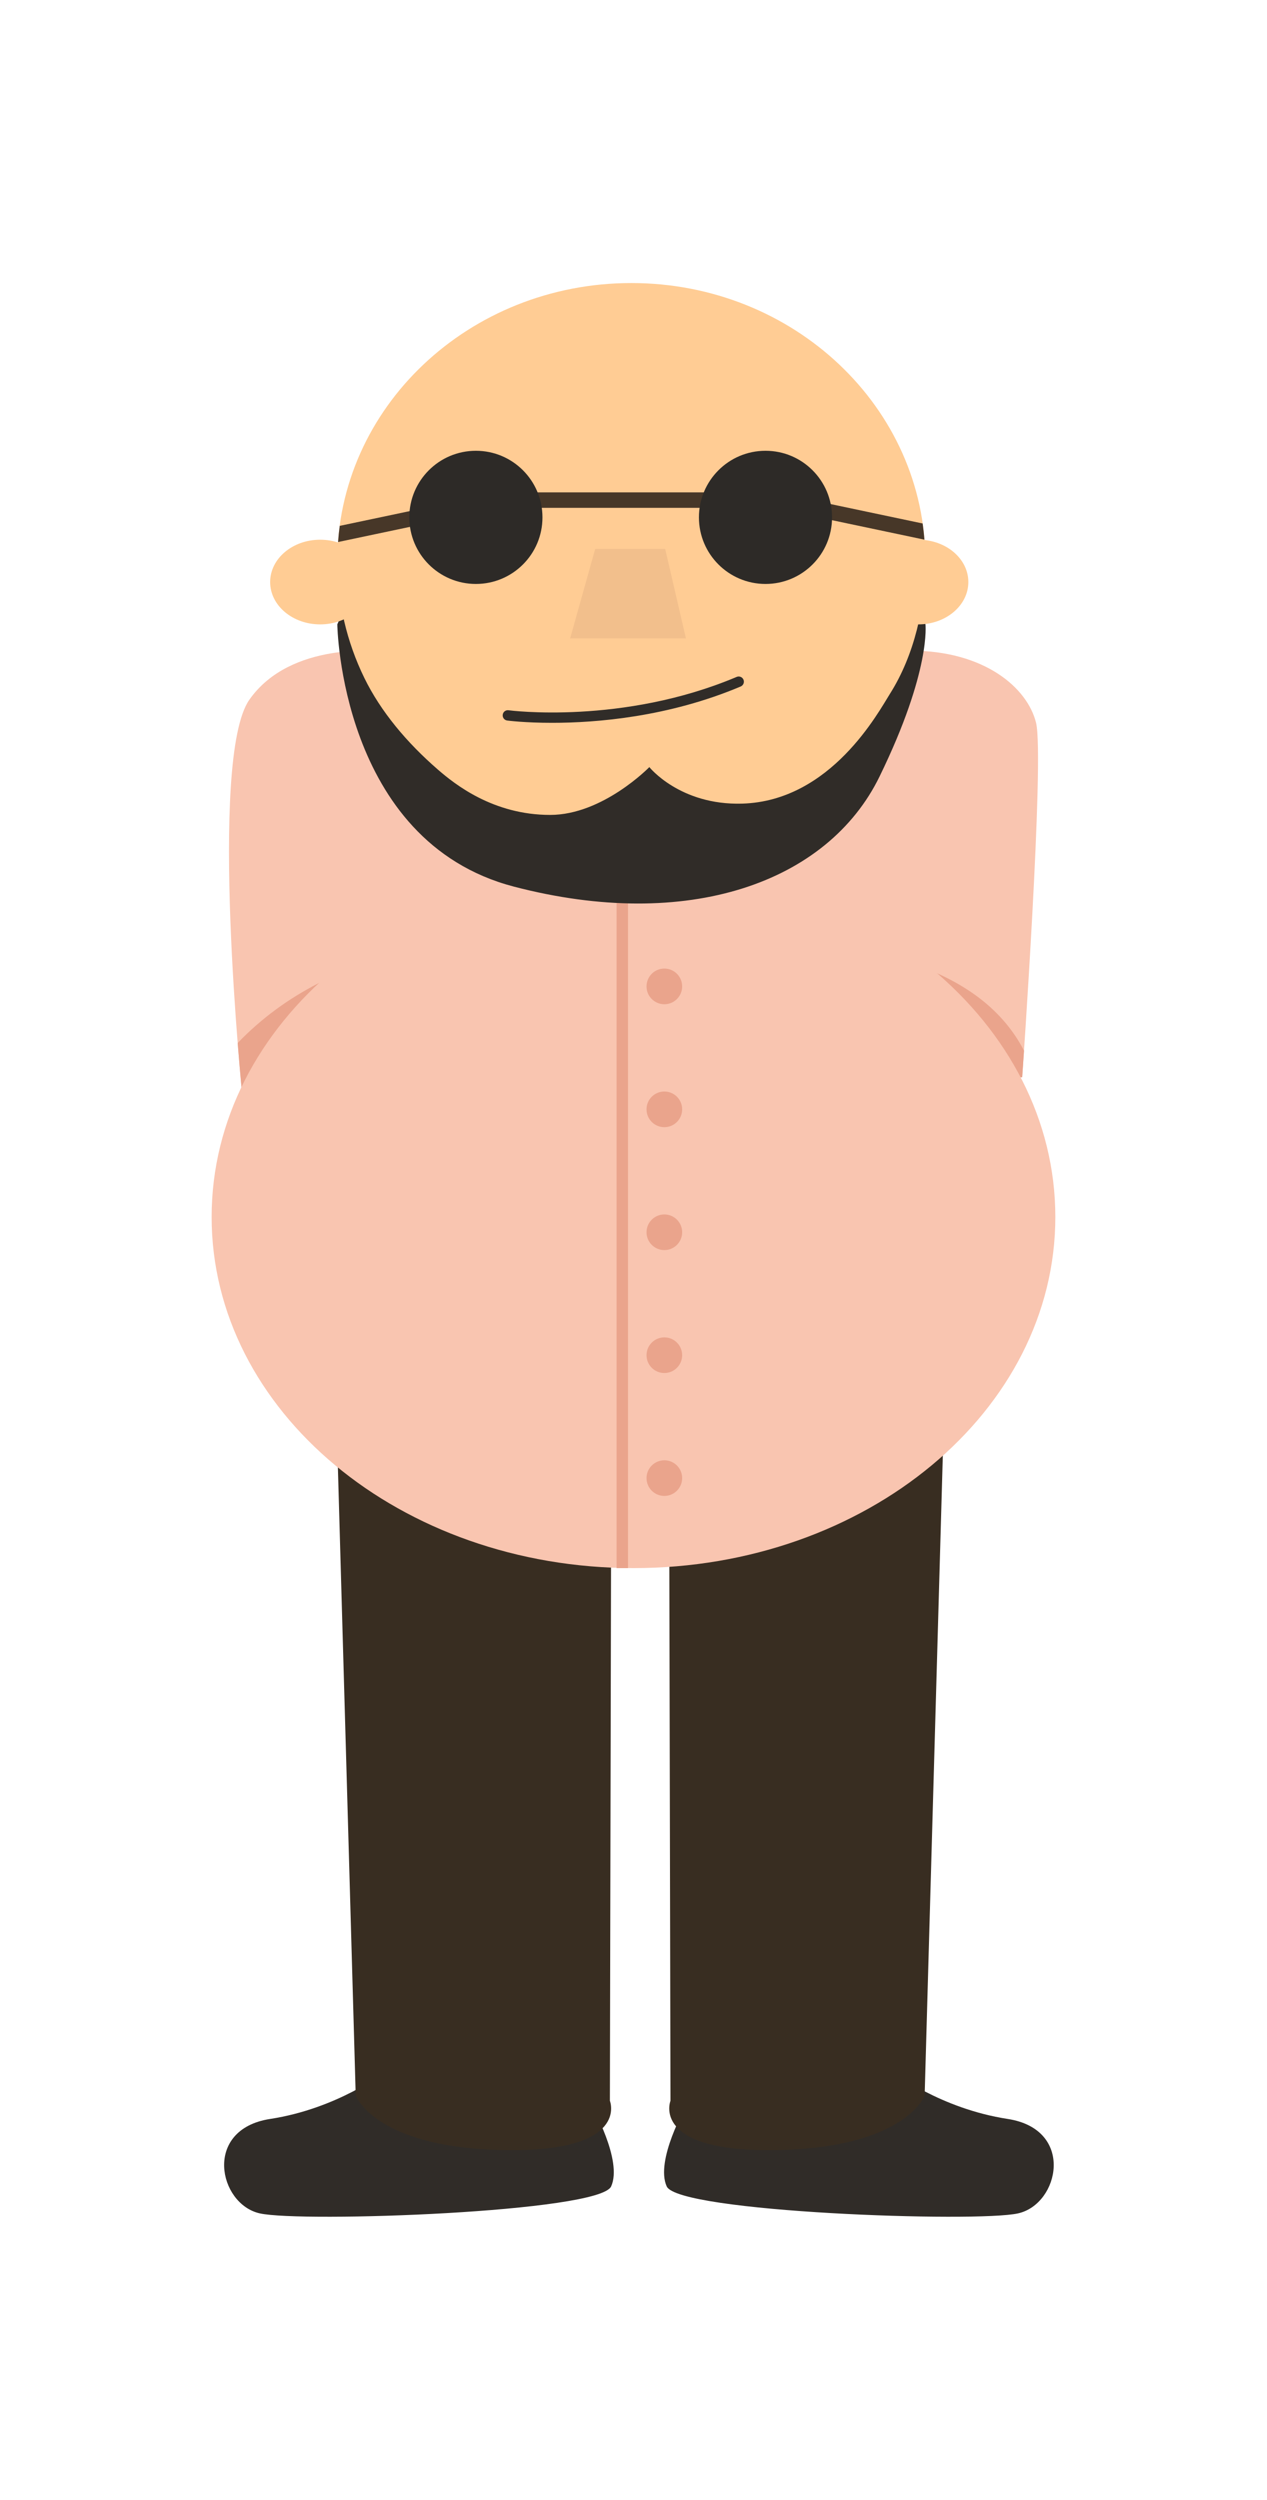 <?xml version="1.0" encoding="UTF-8"?><svg id="Layer_1" xmlns="http://www.w3.org/2000/svg" viewBox="0 0 432 852"><defs><style>.cls-1{fill:#f9c5b0;}.cls-2{fill:#eaa48c;}.cls-3{fill:#f2bf8c;}.cls-4{fill:#ffcc94;}.cls-5{fill:#2d2a27;}.cls-6{fill:#302c28;}.cls-7{fill:#382d21;}.cls-8{fill:#473728;}</style></defs><path class="cls-6" d="M131.02,706.28s-15.91,12.38-38.9,15.92c-22.99,3.54-17.68,29.02-3.54,32.19,14.15,3.18,115.8-.36,119.8-9.2s-6.61-27.41-6.61-27.41l-70.74-11.49Z"/><path class="cls-6" d="M304.68,706.28s15.91,12.38,38.9,15.92c22.99,3.54,17.68,29.02,3.54,32.19-14.15,3.18-115.8-.36-119.8-9.2-4-8.84,6.61-27.41,6.61-27.41l70.74-11.49Z"/><path class="cls-1" d="M129.84,222.02s-30.65-3.66-44.8,16.44c-14.15,20.11-2.36,135.65-2.36,135.65l265.85-6.94s7.67-108.81,4.73-120.81c-2.95-12.01-17.69-24.6-42.81-24.6-44.44,0-180.61,.26-180.61,.26Z"/><path class="cls-2" d="M258.78,319.86c-16.1,.43-32.05-2.01-48.11-2.55-.42,.46-1.03,.77-1.84,.77-46.13,.07-94.93,3.22-127.79,37.41,.9,11.28,1.64,18.62,1.64,18.62l265.85-6.94s.24-3.43,.62-9.07c-15.85-30.65-57.53-36.42-90.37-38.24Z"/><path class="cls-7" d="M115.01,493.18l6.28,221.06s6.49,17.69,50.11,18.57c43.62,.88,36.55-16.8,36.55-16.8l.43-200.72-93.36-22.11Z"/><path class="cls-7" d="M321.55,493.18l-6.28,221.06s-6.49,17.69-50.11,18.57c-43.62,.88-36.55-16.8-36.55-16.8l-.43-200.72,93.36-22.11Z"/><path class="cls-1" d="M359.83,414.79c0,66.09-64.4,119.67-143.84,119.67s-143.83-53.58-143.83-119.67,64.39-119.67,143.83-119.67,143.84,53.58,143.84,119.67Z"/><rect class="cls-2" x="210.23" y="297.94" width="3.9" height="236.52"/><path class="cls-6" d="M118.2,205.37l-3.19,7.44s.97,73.91,60.22,89.38c59.24,15.47,106.99-1.29,124.68-37.56,17.69-36.27,15.63-51.99,15.63-51.99l-5.01-3.67-192.32-3.61Z"/><path class="cls-4" d="M315.53,191.29c0,15.33-3.78,32.01-12.04,45.1-3.89,6.16-20.09,36.63-50.44,37.51-21.24,.61-31.65-12.45-31.65-12.45,0,0-15.82,16.29-33.8,16.3-19.45,0-32.52-10.45-38.26-15.42-10.71-9.28-19.54-19.87-25.1-31.24-6.05-12.36-9.23-26.03-9.23-39.79,0-52.37,44.88-94.83,100.26-94.83s100.26,42.46,100.26,94.83Z"/><path class="cls-8" d="M115.27,184.74l48.49-10.22-1.09-5.16-46.83,9.87c-.24,1.82-.44,3.66-.57,5.51Z"/><path class="cls-8" d="M314.59,178.42l-42.98-9.06-1.09,5.16,44.68,9.42c-.15-1.85-.36-3.69-.61-5.51Z"/><path class="cls-4" d="M126.21,198.38c0,7.97-7.63,14.43-17.05,14.43s-17.05-6.46-17.05-14.43,7.63-14.43,17.05-14.43,17.05,6.46,17.05,14.43Z"/><path class="cls-4" d="M296.07,198.38c0,7.97,7.63,14.43,17.05,14.43s17.05-6.46,17.05-14.43-7.63-14.43-17.05-14.43-17.05,6.46-17.05,14.43Z"/><rect class="cls-8" x="178.77" y="167.82" width="66.91" height="5.27"/><path class="cls-5" d="M184.96,176.34c0,12.54-10.16,22.69-22.7,22.69s-22.7-10.16-22.7-22.69,10.16-22.7,22.7-22.7,22.7,10.16,22.7,22.7Z"/><path class="cls-5" d="M283.7,176.34c0,12.54-10.16,22.69-22.69,22.69s-22.7-10.16-22.7-22.69,10.16-22.7,22.7-22.7,22.69,10.16,22.69,22.7Z"/><polygon class="cls-3" points="202.94 187.1 226.81 187.1 233.88 217.6 194.39 217.6 202.94 187.1"/><path class="cls-6" d="M188.24,246.36c-9.34,0-15.16-.76-15.31-.78-.97-.13-1.65-1.02-1.52-1.99,.13-.96,.99-1.65,1.99-1.51,.38,.06,38.91,5.04,77.78-11.37,.89-.38,1.93,.04,2.32,.94,.38,.9-.04,1.93-.94,2.32-24.62,10.4-49.13,12.39-64.31,12.39Z"/><path class="cls-2" d="M232.59,336.2c0,3.36-2.72,6.08-6.07,6.08s-6.08-2.72-6.08-6.08,2.72-6.08,6.08-6.08,6.07,2.72,6.07,6.08Z"/><path class="cls-2" d="M232.59,378.1c0,3.35-2.72,6.08-6.07,6.08s-6.08-2.72-6.08-6.08,2.72-6.08,6.08-6.08,6.07,2.72,6.07,6.08Z"/><path class="cls-2" d="M232.59,420c0,3.35-2.72,6.07-6.07,6.07s-6.08-2.72-6.08-6.07,2.72-6.08,6.08-6.08,6.07,2.72,6.07,6.08Z"/><path class="cls-2" d="M232.59,503.79c0,3.35-2.72,6.07-6.07,6.07s-6.08-2.72-6.08-6.07,2.72-6.08,6.08-6.08,6.07,2.72,6.07,6.08Z"/><path class="cls-2" d="M232.59,461.9c0,3.35-2.72,6.07-6.07,6.07s-6.08-2.72-6.08-6.07,2.72-6.08,6.08-6.08,6.07,2.72,6.07,6.08Z"/></svg>